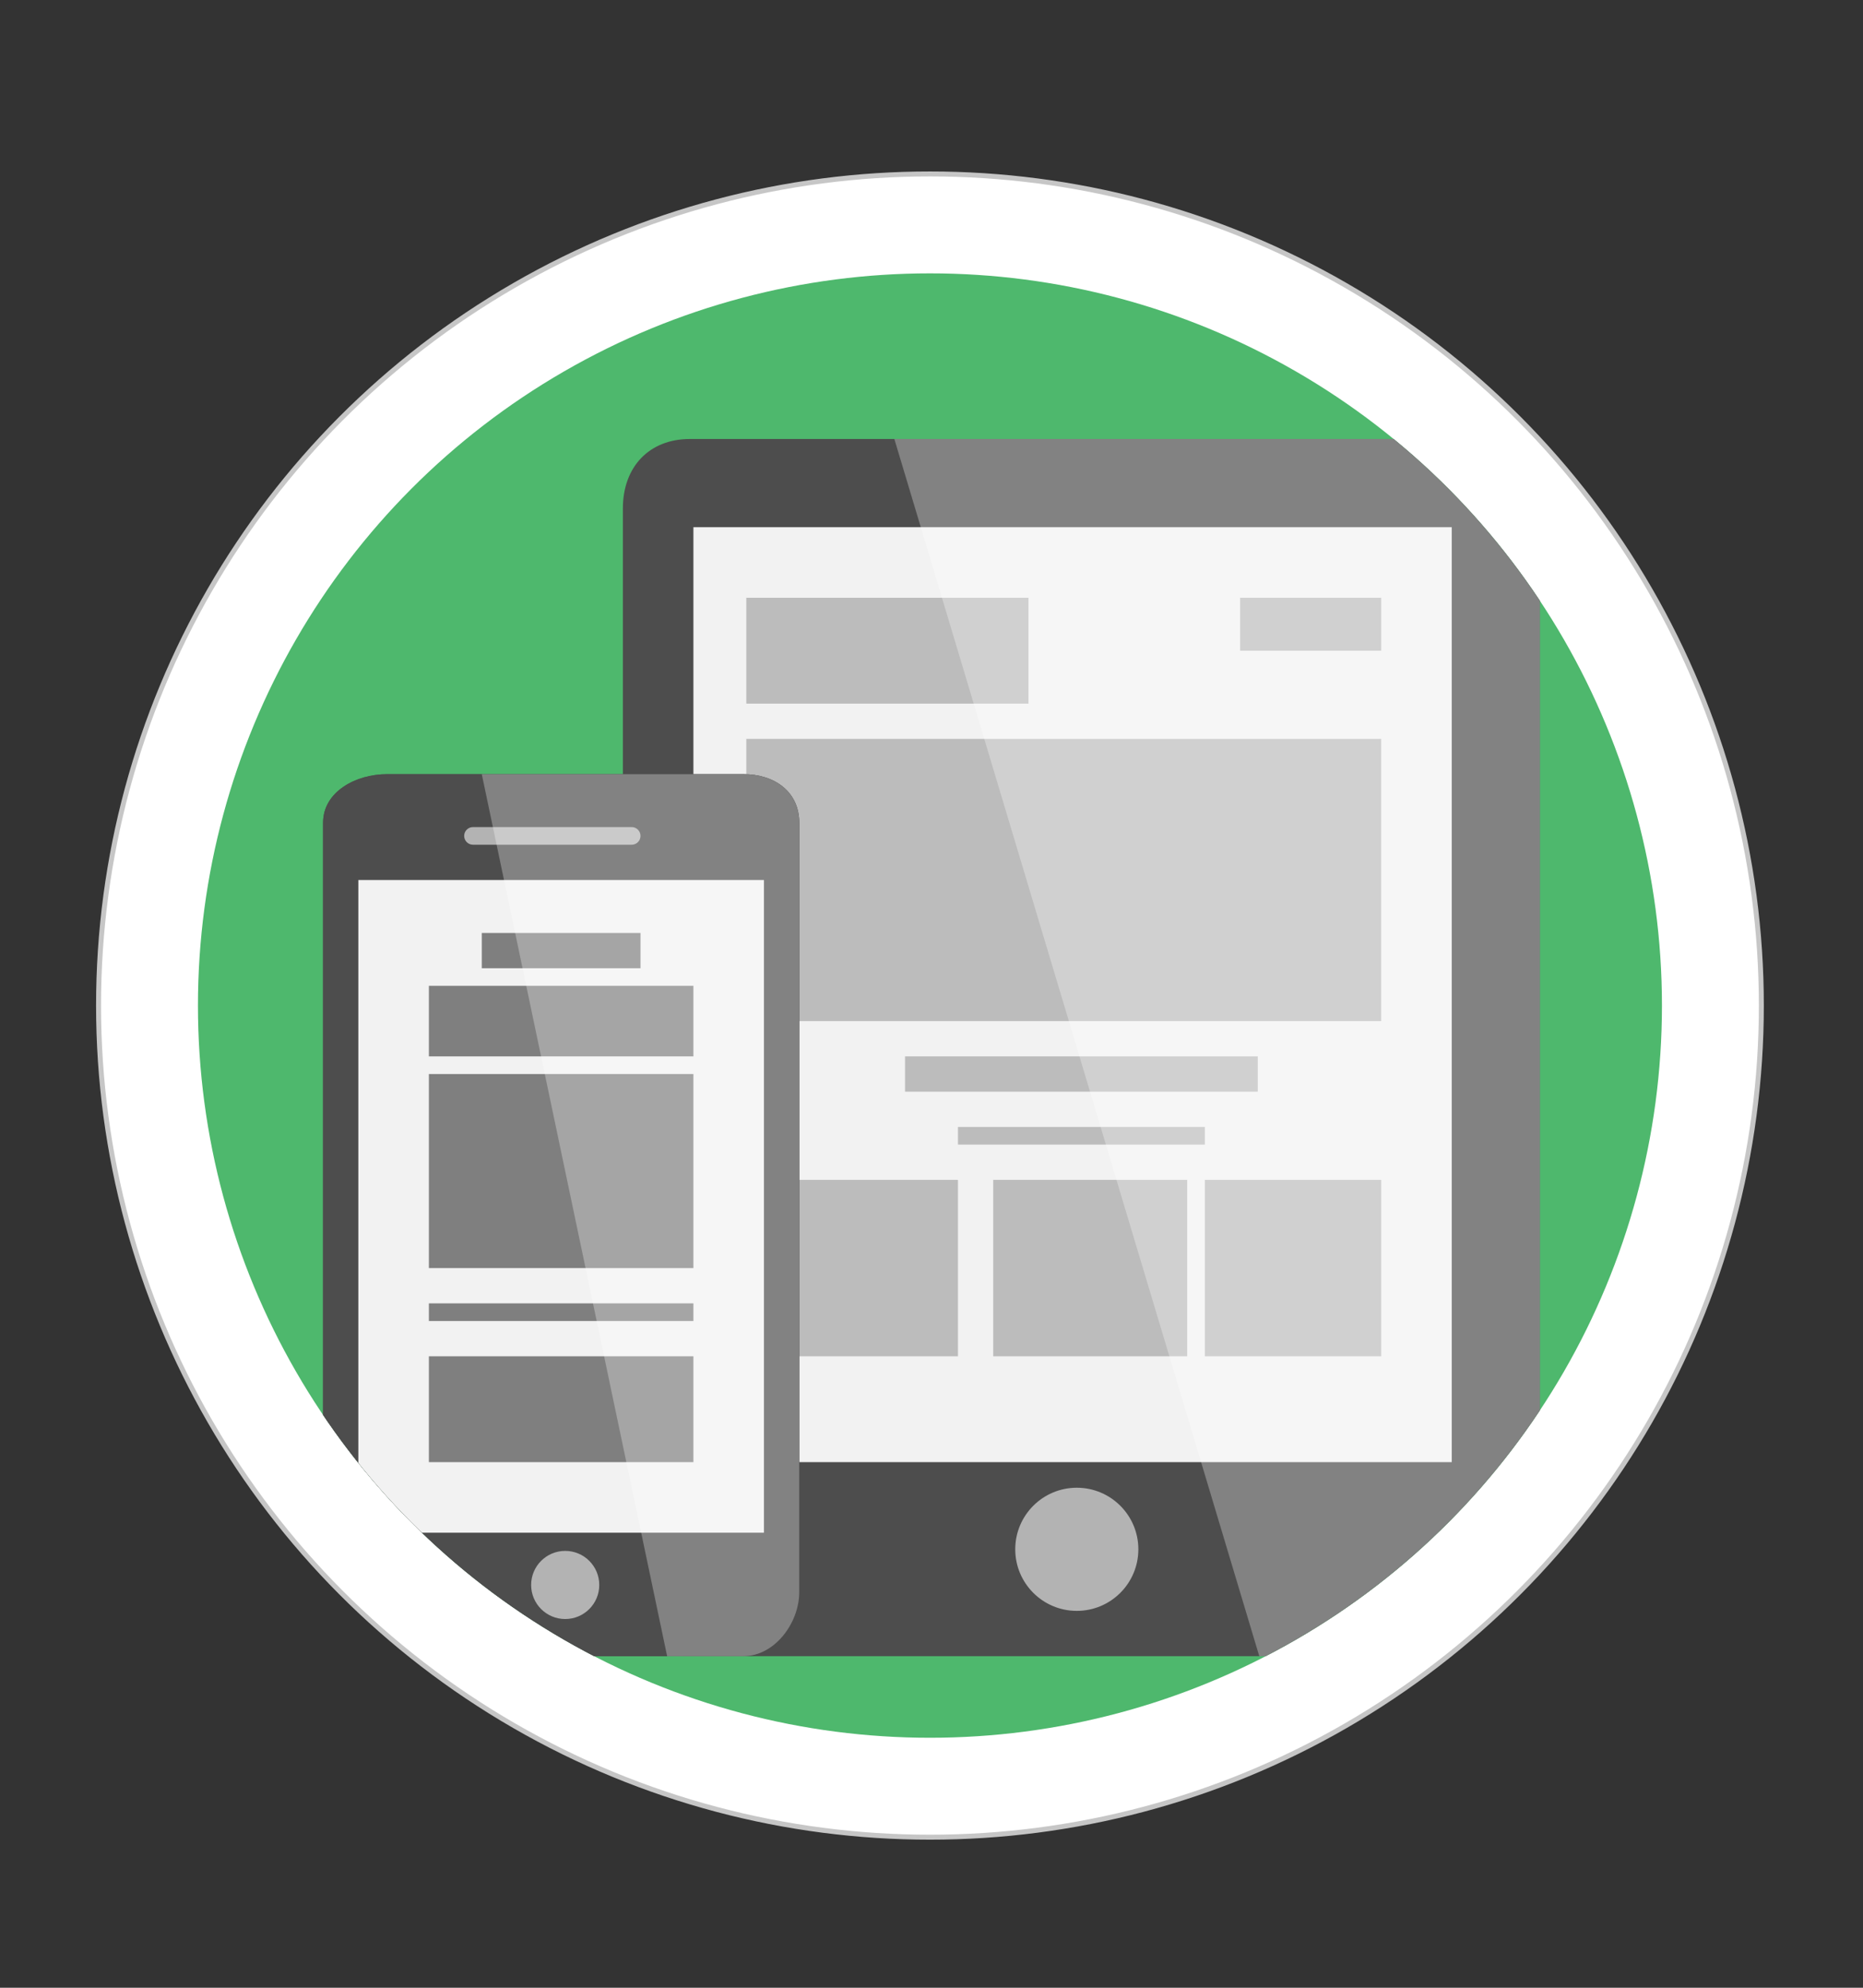 <?xml version="1.0" encoding="utf-8"?>
<!-- Generator: Adobe Illustrator 16.0.0, SVG Export Plug-In . SVG Version: 6.00 Build 0)  -->
<!DOCTYPE svg PUBLIC "-//W3C//DTD SVG 1.1//EN" "http://www.w3.org/Graphics/SVG/1.1/DTD/svg11.dtd">
<svg version="1.1" id="Isolation_Mode" xmlns="http://www.w3.org/2000/svg" xmlns:xlink="http://www.w3.org/1999/xlink" x="0px"
	 y="0px" width="187.5px" height="200px" viewBox="0 0 187.5 200" enable-background="new 0 0 187.5 200" xml:space="preserve">
<rect x="0" y="0" width="187.5" height="200" fill="#333333" stroke="none"/>
<circle fill="#FFFFFF" stroke="#C6C6C6" stroke-width="0.5" stroke-miterlimit="10" cx="93.594" cy="101.176" r="83.675"/>
<circle fill="#4EB86D" cx="93.594" cy="101.176" r="73.671"/>
<g display="none">
	<g display="inline">
		<defs>
			<circle id="SVGID_1_" cx="93.594" cy="101.176" r="73.671"/>
		</defs>
		<clipPath id="SVGID_2_">
			<use xlink:href="#SVGID_1_"  overflow="visible"/>
		</clipPath>
		<g clip-path="url(#SVGID_2_)">
			<path fill="#808080" d="M21.577,150.256h133.159v4.563c0,2.508-2.053,4.562-4.563,4.562H26.139c-2.509,0-4.562-2.053-4.562-4.562
				V150.256z"/>
			<path fill="#666666" d="M69.912,150.256H106.4v1.342c0,0.736-0.604,1.34-1.342,1.34H71.253c-0.738,0-1.341-0.604-1.341-1.34
				V150.256z"/>
			<path fill="#808080" d="M34.42,78.083h107.473c1.313,0,2.385,1.072,2.385,2.385v65.847c0,1.313-1.073,2.388-2.385,2.388H34.42
				c-1.312,0-2.385-1.074-2.385-2.388V80.469C32.035,79.158,33.108,78.083,34.42,78.083L34.42,78.083z"/>
			<rect x="37.05" y="82.874" fill="#FFFFFF" width="102.237" height="62.308"/>
			<path fill="#666666" d="M46.327,148.703h7.435v1.554h-7.435V148.703z M122.55,148.703h7.433v1.554h-7.433V148.703z"/>
			<path fill="#ECF0F1" d="M56.07,84.826c4.424,0,8.429,1.792,11.329,4.69c2.899,2.899,4.691,6.905,4.691,11.329
				c0,4.425-1.792,8.431-4.691,11.329c-2.9,2.898-6.905,4.691-11.329,4.691c-4.424,0-8.429-1.792-11.329-4.691
				c-2.898-2.898-4.691-6.904-4.691-11.329c0-4.423,1.793-8.429,4.691-11.329C47.642,86.618,51.646,84.826,56.07,84.826
				L56.07,84.826z M67.547,109.698c-1.011-0.479-2.308-0.86-3.78-1.151c-0.134,0.287-0.276,0.569-0.427,0.848
				c-1.192,2.22-2.882,4.209-5.073,5.777c3.124-0.474,5.918-1.945,8.051-4.078C66.757,110.656,67.167,110.189,67.547,109.698
				L67.547,109.698z M53.873,115.172c-2.19-1.568-3.881-3.558-5.073-5.775c-0.149-0.277-0.29-0.559-0.424-0.844
				c-1.469,0.289-2.766,0.67-3.78,1.146c0.379,0.49,0.789,0.957,1.227,1.395C47.955,113.227,50.75,114.698,53.873,115.172
				L53.873,115.172z M43.719,108.432c1.09-0.541,2.483-0.976,4.061-1.306c-0.649-1.771-1.015-3.636-1.095-5.511h-5.088
				C41.728,104.104,42.487,106.43,43.719,108.432L43.719,108.432z M41.597,100.087h5.085c0.081-2.047,0.5-4.08,1.259-5.992
				c-1.525-0.311-2.886-0.718-3.976-1.222C42.586,94.962,41.734,97.431,41.597,100.087L41.597,100.087z M44.891,91.62
				c1.016,0.436,2.276,0.786,3.689,1.054c0.081-0.162,0.165-0.322,0.251-0.48c1.187-2.181,2.86-4.133,5.02-5.672
				c-3.114,0.479-5.901,1.947-8.03,4.076C45.496,90.923,45.186,91.264,44.891,91.62L44.891,91.62z M58.29,86.521
				c2.16,1.539,3.833,3.493,5.02,5.672c0.087,0.161,0.172,0.322,0.254,0.485c1.416-0.267,2.675-0.62,3.688-1.057
				c-0.296-0.355-0.606-0.698-0.933-1.025C64.191,88.469,61.404,87,58.29,86.521L58.29,86.521z M68.178,92.876
				c-1.085,0.507-2.447,0.914-3.977,1.224c0.757,1.911,1.176,3.942,1.257,5.986h5.085C70.407,97.432,69.554,94.965,68.178,92.876
				L68.178,92.876z M70.543,101.615h-5.088c-0.08,1.873-0.445,3.734-1.092,5.504c1.581,0.329,2.975,0.768,4.06,1.311
				C69.655,106.426,70.414,104.104,70.543,101.615L70.543,101.615z M56.833,87.373v5.933c1.775-0.027,3.53-0.151,5.147-0.371
				l-0.006-0.013C60.792,90.752,59.079,88.829,56.833,87.373L56.833,87.373z M56.833,94.832v5.255h7.102
				c-0.083-1.958-0.506-3.9-1.267-5.716C60.841,94.648,58.846,94.803,56.833,94.832L56.833,94.832z M56.833,101.615v4.736
				c2.076,0.033,4.133,0.195,6.006,0.49c0.645-1.676,1.009-3.445,1.093-5.227H56.833z M56.833,107.88v6.429
				c2.26-1.48,3.982-3.435,5.165-5.636c0.069-0.129,0.138-0.26,0.204-0.392C60.524,108.042,58.69,107.909,56.833,107.88
				L56.833,107.88z M55.307,114.311v-6.429c-1.854,0.03-3.686,0.166-5.366,0.406c0.066,0.129,0.133,0.258,0.2,0.386
				C51.325,110.875,53.047,112.829,55.307,114.311L55.307,114.311z M55.307,106.354v-4.738h-7.099
				c0.084,1.783,0.449,3.557,1.095,5.232C51.178,106.552,53.236,106.389,55.307,106.354L55.307,106.354z M55.307,100.087V94.83
				c-2.009-0.031-4.005-0.187-5.833-0.465c-0.763,1.816-1.187,3.762-1.27,5.722H55.307L55.307,100.087z M55.307,93.304v-5.931
				c-2.245,1.456-3.958,3.379-5.14,5.549l-0.004,0.007C51.781,93.15,53.533,93.276,55.307,93.304L55.307,93.304z"/>
			<path fill="#20D0C2" d="M95.518,128.568H40.203v2.283c2.619,4.09,2.187,8.638,0,12.045v2.285h55.314
				C104.16,145.182,104.16,128.568,95.518,128.568L95.518,128.568z"/>
			<path fill="#FFFFFF" d="M40.203,142.896c2.232-4.015,2.401-8.029,0-12.045h55.314c2.603,0,4.736,2.715,4.736,6.023
				c0,3.307-2.134,6.021-4.736,6.021H40.203L40.203,142.896z"/>
			<path fill="#DFE1E3" d="M40.733,131.823c-0.161-0.324-0.337-0.647-0.531-0.972h55.315c5.291,0,6.773,9.289,1.438,11.756
				c3.645-2.172,2.283-9.576-1.541-10.784H40.733z"/>
			<path fill="#DFE1E3" d="M41.28,132.969h57.833c-0.107-0.158-0.221-0.311-0.34-0.455H41.093
				C41.157,132.665,41.221,132.816,41.28,132.969L41.28,132.969z M99.596,133.827c0.068,0.147,0.133,0.298,0.192,0.454H41.694
				c-0.037-0.152-0.079-0.303-0.124-0.454H99.596z M100.05,135.139c0.037,0.15,0.067,0.301,0.095,0.455H41.933
				c-0.017-0.152-0.039-0.304-0.063-0.455H100.05z M100.241,136.449c0.008,0.142,0.012,0.283,0.012,0.426v0.029H42.008
				c0-0.15-0.002-0.303-0.008-0.456L100.241,136.449L100.241,136.449z M100.201,137.762c-0.018,0.154-0.04,0.305-0.066,0.454H41.92
				c0.02-0.149,0.036-0.302,0.047-0.454H100.201z M99.924,139.074c-0.048,0.154-0.102,0.306-0.16,0.453H41.669
				c0.039-0.149,0.076-0.301,0.106-0.453H99.924z M99.357,140.386c-0.09,0.158-0.185,0.312-0.285,0.454H41.25
				c0.058-0.148,0.113-0.301,0.166-0.454H99.357z M98.342,141.699c-0.176,0.167-0.361,0.318-0.555,0.453H40.642
				c0.081-0.15,0.159-0.301,0.234-0.453H98.342z"/>
			<path fill="#4BAA64" d="M126.133,60.918H89.726v53.377h36.406c2.995,0,5.444-2.512,5.444-5.581V66.501
				C131.576,63.431,129.127,60.918,126.133,60.918L126.133,60.918z"/>
			<path fill="#FFFFFF" d="M124.616,59.087h-34.89v53.376h34.891c2.869,0,5.217-2.406,5.217-5.349V64.437
				C129.833,61.494,127.484,59.087,124.616,59.087L124.616,59.087z"/>
			<path fill="#4EB86E" d="M126.133,54.115H89.726v53.375h41.85V59.697C131.576,56.626,129.127,54.115,126.133,54.115
				L126.133,54.115z"/>
			<path fill="#429658" d="M126.959,107.49h4.616V59.697c0-2.782-2.011-5.106-4.616-5.518V107.49z"/>
			<path fill="#DFE1E3" d="M127.727,111.4h-38v0.423h37.356C127.309,111.698,127.521,111.559,127.727,111.4L127.727,111.4z
				 M89.726,108.195v0.423h39.895c0.041-0.14,0.074-0.28,0.104-0.423H89.726z M89.726,109.266v0.422h39.459
				c0.074-0.138,0.143-0.278,0.205-0.422H89.726z M89.726,110.333v0.422h38.704c0.121-0.135,0.237-0.276,0.346-0.422H89.726z"/>
			<path fill="#FFFFFF" d="M117.357,98.923h-13.653v0.829h13.653V98.923z M114.764,100.36h-8.465v0.83h8.465V100.36z"/>
			<path fill="#FED198" d="M132.738,87.556l-4.965-1.432l-7.152,1.579c-0.344,0.938,0.791,1.861,1.719,1.941l5.436-0.426
				l3.801,1.588v0.559l-5.67-1.361l-7.027,2.053c0.111,2.87,1.975,2.131,6.612,0.972l6.084,2.115v0.728l-4.616-0.987l-5.811,1.416
				c-0.067,2.877,2.074,2.006,5.811,1.591l4.616,1.053v1.165l-4.595-0.285l-4.457,1.297c-0.713,0.323-0.566,1.692,0.442,1.96
				l3.992-0.456l4.562,0.599l0.055,4.504c0.382,2.908-1.457,5.832-4.154,6.357l-4.072,0.208l-1.203,7.325h10.035l-0.699-8.913
				c1.519-3.528,4.588-8.11,2.738-12.047c0.956-1.605,0.621-3.09-0.123-3.962c0.698-1.001,1.629-2.733,0.102-4.016
				C134.083,89.999,134.859,89.108,132.738,87.556L132.738,87.556z"/>
			<path fill="#F0B97D" d="M123.355,114.295l-1.209,7.325l3.865-7.461L123.355,114.295z"/>
			<path fill="#FBB429" d="M134.109,121.555l1.882,23.627h-18.229l2.65-23.627H134.109z"/>
			<rect x="121.24" y="119.872" fill="#ECF0F1" width="12.24" height="1.748"/>
			<path fill="#ECF0F1" d="M132.645,123.087c0.476,0,0.86,0.384,0.86,0.86c0,0.476-0.385,0.859-0.86,0.859
				c-0.475,0-0.858-0.384-0.858-0.859C131.786,123.471,132.17,123.087,132.645,123.087L132.645,123.087z"/>
			<path fill="#ECF0F1" d="M132.852,125.295c0.476,0,0.859,0.387,0.859,0.861c0,0.474-0.384,0.859-0.859,0.859
				c-0.475,0-0.859-0.386-0.859-0.859C131.991,125.682,132.376,125.295,132.852,125.295L132.852,125.295z"/>
			<path fill="#FFFFFF" d="M120.915,88.489l1.306-0.343l-0.216-0.612l-1.337,0.265C120.596,87.94,120.629,88.242,120.915,88.489
				L120.915,88.489z"/>
			<path fill="#FFFFFF" d="M119.447,93.294l1.664-0.632l-0.354-1.003l-1.645,0.498C119.042,92.422,119.055,92.832,119.447,93.294
				L119.447,93.294z"/>
			<path fill="#FFFFFF" d="M121.693,97.653l1.451-0.485l-0.344-1.065l-1.418,0.325C121.324,96.688,121.342,97.141,121.693,97.653
				L121.693,97.653z"/>
			<path fill="#FFFFFF" d="M122.607,101.303l1.043-0.292l0.338,1.289l-1.239,0.298C122.749,102.598,121.98,101.751,122.607,101.303
				L122.607,101.303z"/>
			<path fill="#FFDEB0" d="M80.7,74.47l-7.699-0.034l-0.149-11.21l7.472,0.379c0.5-1.066,3.864-3.348,4.75-3.664l4.651-0.542v2.364
				l7.782-0.405l7.933,1.394c0.465-0.012,0.824,2.088-1.592,1.969l-6.31-0.314l-3.881,0.731l5.511,0.024l7.492,1.145
				c0.841,0.128,0.347,2.269-1.794,2.324l-5.546-0.568l-5.606,0.582l5.778,0.324l5.99,0.929c1.063,0.164,0.906,2.286-1.211,2.112
				l-4.905-0.402l-5.655,0.764l4.954,0.416l5.133,1.403c0.402,0.11,0.548,1.889-2.282,1.566l-3.289-0.374
				C94.025,75.745,83.88,77.583,80.7,74.47L80.7,74.47z"/>
			<path fill="#F0B97D" d="M80.7,74.47l-7.699-0.034l-0.005-0.412l7.763,0.086c3.408,3.24,13.1,1.495,17.507,1.115
				c0,0,3.055,0.52,4.436,0.406c1.578-0.226,1.251-1.362,1.095-1.443c0.401,0.11,0.548,1.889-2.284,1.566l-3.287-0.374
				C94.025,75.745,83.88,77.583,80.7,74.47L80.7,74.47z"/>
			<path fill="#0E7886" d="M72.843,62.369l0.15,13.135L23.361,75.57c2.375-5.546,5.441-10.725,9.091-15.43L72.843,62.369z"/>
			<path fill="#FFFFFF" d="M75.186,62.748l0.203,12.332l-2.387,0.012l-0.203-12.333L75.186,62.748z"/>
			<path fill="#ECF0F1" d="M70.333,72.67c0.007,0.679-0.524,1.232-1.183,1.241c-0.662,0.006-1.202-0.538-1.208-1.215
				c-0.007-0.678,0.524-1.234,1.185-1.24C69.787,71.449,70.328,71.993,70.333,72.67L70.333,72.67z"/>
			<path fill="#FFFFFF" d="M103.938,62.689l1.471,0.16c0.137,0.318,0.134,0.546,0.043,0.72l-1.674-0.096L103.938,62.689z"/>
			<path fill="#FFFFFF" d="M105.203,66.267l1.47,0.162c0.138,0.317,0.134,0.544,0.043,0.719l-1.673-0.096L105.203,66.267z"/>
			<path fill="#FFFFFF" d="M104.098,69.907l1.471,0.162c0.137,0.316,0.135,0.544,0.041,0.717l-1.674-0.095L104.098,69.907z"/>
			<path fill="#FFFFFF" d="M102.241,73.938l1.471,0.317c0.138,0.331,0.134,0.559,0.042,0.723l-1.674-0.274L102.241,73.938z"/>
			<g>
				<path fill="#1CA9E3" d="M46.664,100.943h2.169h6.508h2.169l2.27-9.244H44.394L46.664,100.943z M51.509,94.388h-2.391
					l-0.206-1.534h2.597V94.388z M52.665,92.854h2.597l-0.206,1.534h-2.391V92.854z M47.952,94.388h-1.691l-0.373-1.534h1.857
					L47.952,94.388z M46.542,95.543h1.566l0.217,1.618h-1.39L46.542,95.543z M49.273,95.543h2.236v1.618H49.49L49.273,95.543z
					 M52.665,95.543H54.9l-0.217,1.618h-2.019L52.665,95.543L52.665,95.543z M56.066,95.543h1.566l-0.393,1.618h-1.39L56.066,95.543
					z M56.221,94.388l0.207-1.534h1.857l-0.372,1.534H56.221z M47.572,99.788l-0.357-1.47h1.265l0.198,1.47H47.572z M49.646,98.317
					h1.864v1.47h-1.666L49.646,98.317z M52.665,99.788v-1.47h1.863l-0.198,1.47H52.665z M55.496,99.788l0.198-1.47h1.265
					l-0.356,1.47H55.496z"/>
				<polygon fill="#1CA9E3" points="44.394,91.699 45.583,91.699 44.767,88.372 41.212,88.372 41.212,89.527 43.861,89.527 				"/>
				<g>
					<circle fill="#1CA9E3" cx="49.657" cy="102.965" r="1.256"/>
					<circle fill="#1CA9E3" cx="55.936" cy="102.965" r="1.256"/>
				</g>
			</g>
			<g>
				<path fill="#1CA9E3" d="M46.664,121.65h2.169h6.508h2.169l2.27-9.245H44.394L46.664,121.65z M51.509,115.095h-2.391
					l-0.206-1.532h2.597V115.095z M52.665,113.563h2.597l-0.206,1.532h-2.391V113.563z M47.952,115.095h-1.691l-0.373-1.532h1.857
					L47.952,115.095z M46.542,116.251h1.566l0.217,1.617h-1.39L46.542,116.251z M49.273,116.251h2.236v1.617H49.49L49.273,116.251z
					 M52.665,116.251H54.9l-0.217,1.617h-2.019L52.665,116.251L52.665,116.251z M56.066,116.251h1.566l-0.393,1.617h-1.39
					L56.066,116.251z M56.221,115.095l0.207-1.532h1.857l-0.372,1.532H56.221z M47.572,120.494l-0.357-1.471h1.265l0.198,1.471
					H47.572z M49.646,119.023h1.864v1.471h-1.666L49.646,119.023z M52.665,120.494v-1.471h1.863l-0.198,1.471H52.665z
					 M55.496,120.494l0.198-1.471h1.265l-0.356,1.471H55.496z"/>
				<polygon fill="#1CA9E3" points="44.394,112.406 45.583,112.406 44.767,109.08 41.212,109.08 41.212,110.234 43.861,110.234 				
					"/>
				<g>
					<circle fill="#1CA9E3" cx="49.657" cy="123.671" r="1.256"/>
					<circle fill="#1CA9E3" cx="55.936" cy="123.671" r="1.256"/>
				</g>
			</g>
			<g>
				<rect x="64.628" y="92.394" fill="#979797" width="19.17" height="2.402"/>
				<rect x="64.628" y="97.797" fill="#979797" width="19.17" height="2.402"/>
			</g>
			<g>
				<rect x="64.628" y="113.1" fill="#FC7A4A" width="19.17" height="2.402"/>
				<rect x="64.628" y="118.505" fill="#FC7A4A" width="19.17" height="2.402"/>
			</g>
		</g>
	</g>
</g>
<g id="Layer_2" display="none">
	<g display="inline">
		<g>
			<defs>
				<circle id="SVGID_3_" cx="93.986" cy="100.676" r="73.671"/>
			</defs>
			<clipPath id="SVGID_4_">
				<use xlink:href="#SVGID_3_"  overflow="visible"/>
			</clipPath>
			<g clip-path="url(#SVGID_4_)">
				<path fill="#807D7D" d="M36.445,44.63h65.188c1.922,0,3.494,1.574,3.494,3.497v86.55c0,1.925-1.572,3.496-3.494,3.496H36.445
					c-1.923,0-3.495-1.573-3.495-3.496v-86.55C32.951,46.203,34.522,44.63,36.445,44.63L36.445,44.63z"/>
				<rect x="35.844" y="52.448" fill="#DFE1E3" width="66.39" height="77.907"/>
				<path fill="#C8CACC" d="M69.039,131.499c1.471,0,2.665,1.192,2.665,2.666c0,1.472-1.192,2.664-2.665,2.664
					s-2.665-1.192-2.665-2.664C66.374,132.691,67.567,131.499,69.039,131.499L69.039,131.499z"/>
				<path fill="#FFFFFF" d="M154.801,54.973c-19.057,0-37.259-8.125-57.171,0v72.573h57.171V54.973z"/>
				<path fill="#FFFFFF" d="M38.918,54.972c19.058,0,46.598-7.983,57.175,0v72.573H38.918V54.972z"/>
				<rect x="95.123" y="54.972" fill="#ECF0F1" width="1.938" height="72.573"/>
				<rect x="56.594" y="61.101" fill="#FBB429" width="22.066" height="3.031"/>
				<path fill="#DFE1E3" d="M43.804,110.35h22.011v1.438H43.804V110.35z M43.804,107.459h22.011v1.434H43.804V107.459z
					 M43.804,88.546h22.011v1.434H43.804V88.546z M43.804,103.007h9.639v1.433h-9.639V103.007z M43.804,100.114h22.011v1.434H43.804
					V100.114z M43.804,97.223h22.011v1.433H43.804V97.223z M43.804,94.33h22.011v1.434H43.804V94.33z M43.804,91.437h22.011v1.436
					H43.804V91.437z M43.804,121.918h7.576v1.434h-7.576V121.918z M43.804,119.025h22.011v1.436H43.804V119.025z M43.804,116.135
					h22.011v1.434H43.804V116.135z M43.804,113.242h22.011v1.434H43.804V113.242z"/>
				<path fill="#DFE1E3" d="M102.613,89.981h44.132v1.433h-44.132V89.981z M102.613,87.088h44.132v1.434h-44.132V87.088z
					 M102.613,68.174h44.132v1.435h-44.132V68.174z M102.613,82.636h19.322v1.434h-19.322V82.636z M102.613,79.743h44.132v1.435
					h-44.132V79.743z M102.613,76.852h44.132v1.434h-44.132V76.852z M102.613,73.959h19.322v1.434h-19.322V73.959z M102.613,71.068
					h44.132V72.5h-44.132V71.068z M102.613,101.547h15.188v1.434h-15.188V101.547z M102.613,98.656h44.132v1.434h-44.132V98.656z
					 M102.613,95.764h44.132v1.434h-44.132V95.764z M102.613,92.871h44.132v1.436h-44.132V92.871z"/>
				<path fill="#FF5B61" d="M102.143,53.191l5.971-0.514v30.995l-3.004-2.186l-2.967,2.186V53.191z"/>
				<path fill="#C8CACC" d="M60.811,47.986h16.454c0.541,0,0.982,0.442,0.982,0.984c0,0.541-0.441,0.983-0.982,0.983H60.811
					c-0.539,0-0.982-0.442-0.982-0.983C59.829,48.428,60.271,47.986,60.811,47.986L60.811,47.986z"/>
				<path fill="#FED198" d="M113.947,115.584l0.373,7.061l2.035,2.574l0.064-14.097l-0.605-13.751l-1.582-14.384
					c-0.336-3.038,5.17-3.839,6.047-0.141l3.023,12.761l0.783,11.536l1.029,0.037l-0.369-5.445
					c-0.143-2.126,1.646-3.921,3.777-3.977c2.131-0.057,3.834,1.646,3.977,3.775l1.566,5.959l-0.325-3.814
					c-0.183-2.128,1.683-3.979,3.778-3.979c3.748,0,4.498,5.057,5.739,8.113l-0.067-1.569c-0.092-2.13,2.175-3.433,4.242-2.911
					c2.227,0.563,4.031,8.532,4.172,11.833l-1.342,21.271c-0.209,3.319-1.468,4.922-2.938,6.551l-0.496,26.47
					c-3,3.737-6.296,7.221-9.86,10.419c-4.592,0.951-9.484,1.1-14.693,3.409l0.343-40.515c-4.481-1.985-15.568-13.002-15.572-13
					l0.373-17.619C107.445,111.049,114.061,111.491,113.947,115.584L113.947,115.584L113.947,115.584z"/>
				<path fill="#FFFFFF" d="M119.332,83.007l0.412,2.024l-3.797,0.117l-0.41-2.024C115.033,80.645,119.025,80.552,119.332,83.007
					L119.332,83.007z"/>
				<path fill="#FFFFFF" d="M109.266,112.867c-0.018,0.086,0.303,4.125,0.303,4.125l-1.965-0.034l0.112-4.276
					C107.716,112.682,108.843,112.176,109.266,112.867L109.266,112.867z"/>
				<path fill="#0E7886" d="M121.374,151.923l29.687-0.503l0.489,13.141c-8.118,11.703-19.019,21.324-31.75,27.907L121.374,151.923z
					"/>
				<path fill="#FFFFFF" d="M122.193,148.139l28.011-0.184l-0.028,3.48l-28.008,0.473L122.193,148.139z"/>
				<path fill="#C8CACC" d="M145.932,161.49c1.157-0.01,2.104,0.895,2.114,2.02c0.013,1.127-0.916,2.049-2.071,2.059
					c-1.156,0.01-2.101-0.894-2.113-2.021C143.85,162.423,144.777,161.502,145.932,161.49L145.932,161.49z M145.932,155.63
					c1.157-0.01,2.104,0.896,2.114,2.021c0.013,1.125-0.916,2.048-2.071,2.059c-1.156,0.012-2.101-0.893-2.113-2.018
					C143.85,156.564,144.777,155.643,145.932,155.63L145.932,155.63z"/>
				<path fill="#FED198" d="M42.729,81.92l-16.351,5.795l-5.734,11.94c0,0-1.118,2.805,0.77,8.235l7.231,20.836l-0.612,9.444h10.97
					c0,0,1.758-25.313-1.554-31.211c-3.311-5.897-3.879-13.555-3.879-13.555s10.207-2.951,10.827-7.089
					C45.018,82.177,42.729,81.92,42.729,81.92L42.729,81.92z"/>
				<path fill="#FFFFFF" d="M36.32,85.424l3.585-1.27c0.34-0.792-0.497-1.737-0.78-1.742l-3.282,1.224l0.474,1.785L36.32,85.424z"/>
				<rect x="27.13" y="138.173" fill="#FFFFFF" width="22.604" height="3.578"/>
				<path fill="#0E7886" d="M25.784,141.232h25.039l2.093,38.526c-10.795-5.668-20.091-13.806-27.132-23.666V141.232z"/>
				<path fill="#C8CACC" d="M40.735,47.314c0.915,0,1.655,0.74,1.655,1.655c0,0.915-0.74,1.656-1.655,1.656
					c-0.914,0-1.656-0.742-1.656-1.656C39.079,48.056,39.821,47.314,40.735,47.314L40.735,47.314z"/>
				<path fill="#807D7D" d="M40.735,47.536c0.792,0,1.435,0.641,1.435,1.433s-0.643,1.435-1.435,1.435
					c-0.793,0-1.434-0.643-1.434-1.435C39.301,48.176,39.942,47.536,40.735,47.536L40.735,47.536z"/>
				<path fill="#C8CACC" d="M40.735,48.545c0.235,0,0.425,0.189,0.425,0.424c0,0.235-0.189,0.426-0.425,0.426
					c-0.234,0-0.424-0.191-0.424-0.426C40.311,48.734,40.501,48.545,40.735,48.545L40.735,48.545z"/>
				<path fill="#C8CACC" d="M44.745,158.743c1.156-0.011,2.102,0.896,2.114,2.019c0.011,1.127-0.916,2.049-2.072,2.059
					c-1.156,0.012-2.102-0.893-2.113-2.019C42.662,159.677,43.589,158.754,44.745,158.743L44.745,158.743z M44.745,152.884
					c1.156-0.01,2.102,0.894,2.114,2.021c0.011,1.126-0.916,2.048-2.072,2.058c-1.156,0.012-2.102-0.893-2.113-2.02
					C42.662,153.816,43.589,152.895,44.745,152.884L44.745,152.884z"/>
				<rect x="43.804" y="66.898" fill="#ECF0F1" width="44.022" height="18.967"/>
			</g>
		</g>
	</g>
	<rect x="67.177" y="111.41" display="inline" fill="#84CE98" width="10.534" height="10.129"/>
	<rect x="67.177" y="88.071" display="inline" fill="#4EB86D" width="10.534" height="19.679"/>
	<rect x="79.542" y="88.071" display="inline" fill="#84CE98" width="10.534" height="19.679"/>
	<rect x="79.542" y="111.41" display="inline" fill="#4EB86D" width="10.534" height="10.129"/>
</g>
<g id="Layer_3">
	<g>
		<g>
			<defs>
				<circle id="SVGID_5_" cx="93.594" cy="101.176" r="73.671"/>
			</defs>
			<clipPath id="SVGID_6_">
				<use xlink:href="#SVGID_5_"  overflow="visible"/>
			</clipPath>
			<g clip-path="url(#SVGID_6_)">
				<g>
					<path fill="#4D4D4D" d="M154.983,158.381c0,4.229-3.682,8.258-7.729,8.258H69.423c-4.046,0-6.734-4.028-6.734-8.258V51.163
						c0-4.229,2.688-6.992,6.734-6.992h77.832c4.045,0,7.729,2.763,7.729,6.992V158.381z"/>
					<rect x="69.788" y="53.045" fill="#F2F2F2" width="76.321" height="94.07"/>
					<circle fill="#B3B3B3" cx="108.373" cy="155.885" r="6.195"/>
				</g>
				<g>
					<g>
						<rect x="75.113" y="60.145" fill="#BCBCBC" width="28.398" height="10.649"/>
						<rect x="124.811" y="60.145" fill="#BCBCBC" width="14.199" height="5.325"/>
						<rect x="75.113" y="118.717" fill="#BCBCBC" width="21.299" height="17.749"/>
						<rect x="99.962" y="118.717" fill="#BCBCBC" width="19.523" height="17.749"/>
						<rect x="121.261" y="118.717" fill="#BCBCBC" width="17.749" height="17.749"/>
						<rect x="75.113" y="74.344" fill="#BCBCBC" width="63.896" height="28.398"/>
						<rect x="91.087" y="106.292" fill="#BCBCBC" width="35.498" height="3.55"/>
						<rect x="96.412" y="113.392" fill="#BCBCBC" width="24.849" height="1.775"/>
					</g>
				</g>
				<g opacity="0.3">
					<path fill="#FFFFFF" d="M90.011,44.171h56.956c4.14,0,8.017,2.853,8.017,6.992v106.854c0,4.139-3.877,8.621-8.017,8.621
						h-20.229L90.011,44.171z"/>
				</g>
			</g>
			<g clip-path="url(#SVGID_6_)">
				<path fill="#4D4D4D" d="M80.438,160.197c0,3.126-2.487,6.441-5.619,6.441H38.946c-3.129,0-6.431-3.315-6.431-6.441V82.784
					c0-3.127,3.302-4.89,6.431-4.89H74.82c3.13,0,5.619,1.763,5.619,4.89v77.414H80.438z"/>
				<g>
					<path fill="#4D4D4D" d="M80.438,160.197c0,3.126-2.487,6.441-5.619,6.441H38.946c-3.129,0-6.431-3.315-6.431-6.441V82.784
						c0-3.127,3.302-4.89,6.431-4.89H74.82c3.13,0,5.619,1.763,5.619,4.89v77.414H80.438z"/>
					<rect x="36.065" y="88.543" fill="#F2F2F2" width="40.822" height="65.672"/>
					<circle fill="#B3B3B3" cx="56.884" cy="159.473" r="3.428"/>
					<path fill="#B3B3B3" d="M64.464,84.106c0,0.488-0.397,0.887-0.888,0.887H47.603c-0.491,0-0.888-0.398-0.888-0.887l0,0
						c0-0.489,0.396-0.888,0.888-0.888h15.974C64.066,83.219,64.464,83.617,64.464,84.106L64.464,84.106z"/>
				</g>
				<g>
					<g>
						<rect x="43.165" y="99.192" fill="#7F7F7F" width="26.623" height="7.1"/>
						<rect x="48.489" y="93.868" fill="#7F7F7F" width="15.975" height="3.55"/>
						<rect x="43.165" y="136.466" fill="#7F7F7F" width="26.623" height="10.649"/>
						<rect x="43.165" y="108.067" fill="#7F7F7F" width="26.623" height="19.523"/>
						<polygon fill="#7F7F7F" points="46.715,129.366 68.014,129.366 68.014,129.366 						"/>
						<rect x="43.165" y="131.141" fill="#7F7F7F" width="26.623" height="1.775"/>
					</g>
				</g>
				<path opacity="0.3" fill="#FFFFFF" enable-background="new    " d="M48.488,77.894h26.33c3.132,0,5.619,1.763,5.619,4.89v77.414
					c0,3.126-2.487,6.441-5.619,6.441h-7.675L48.488,77.894z"/>
			</g>
		</g>
	</g>
</g>
</svg>
